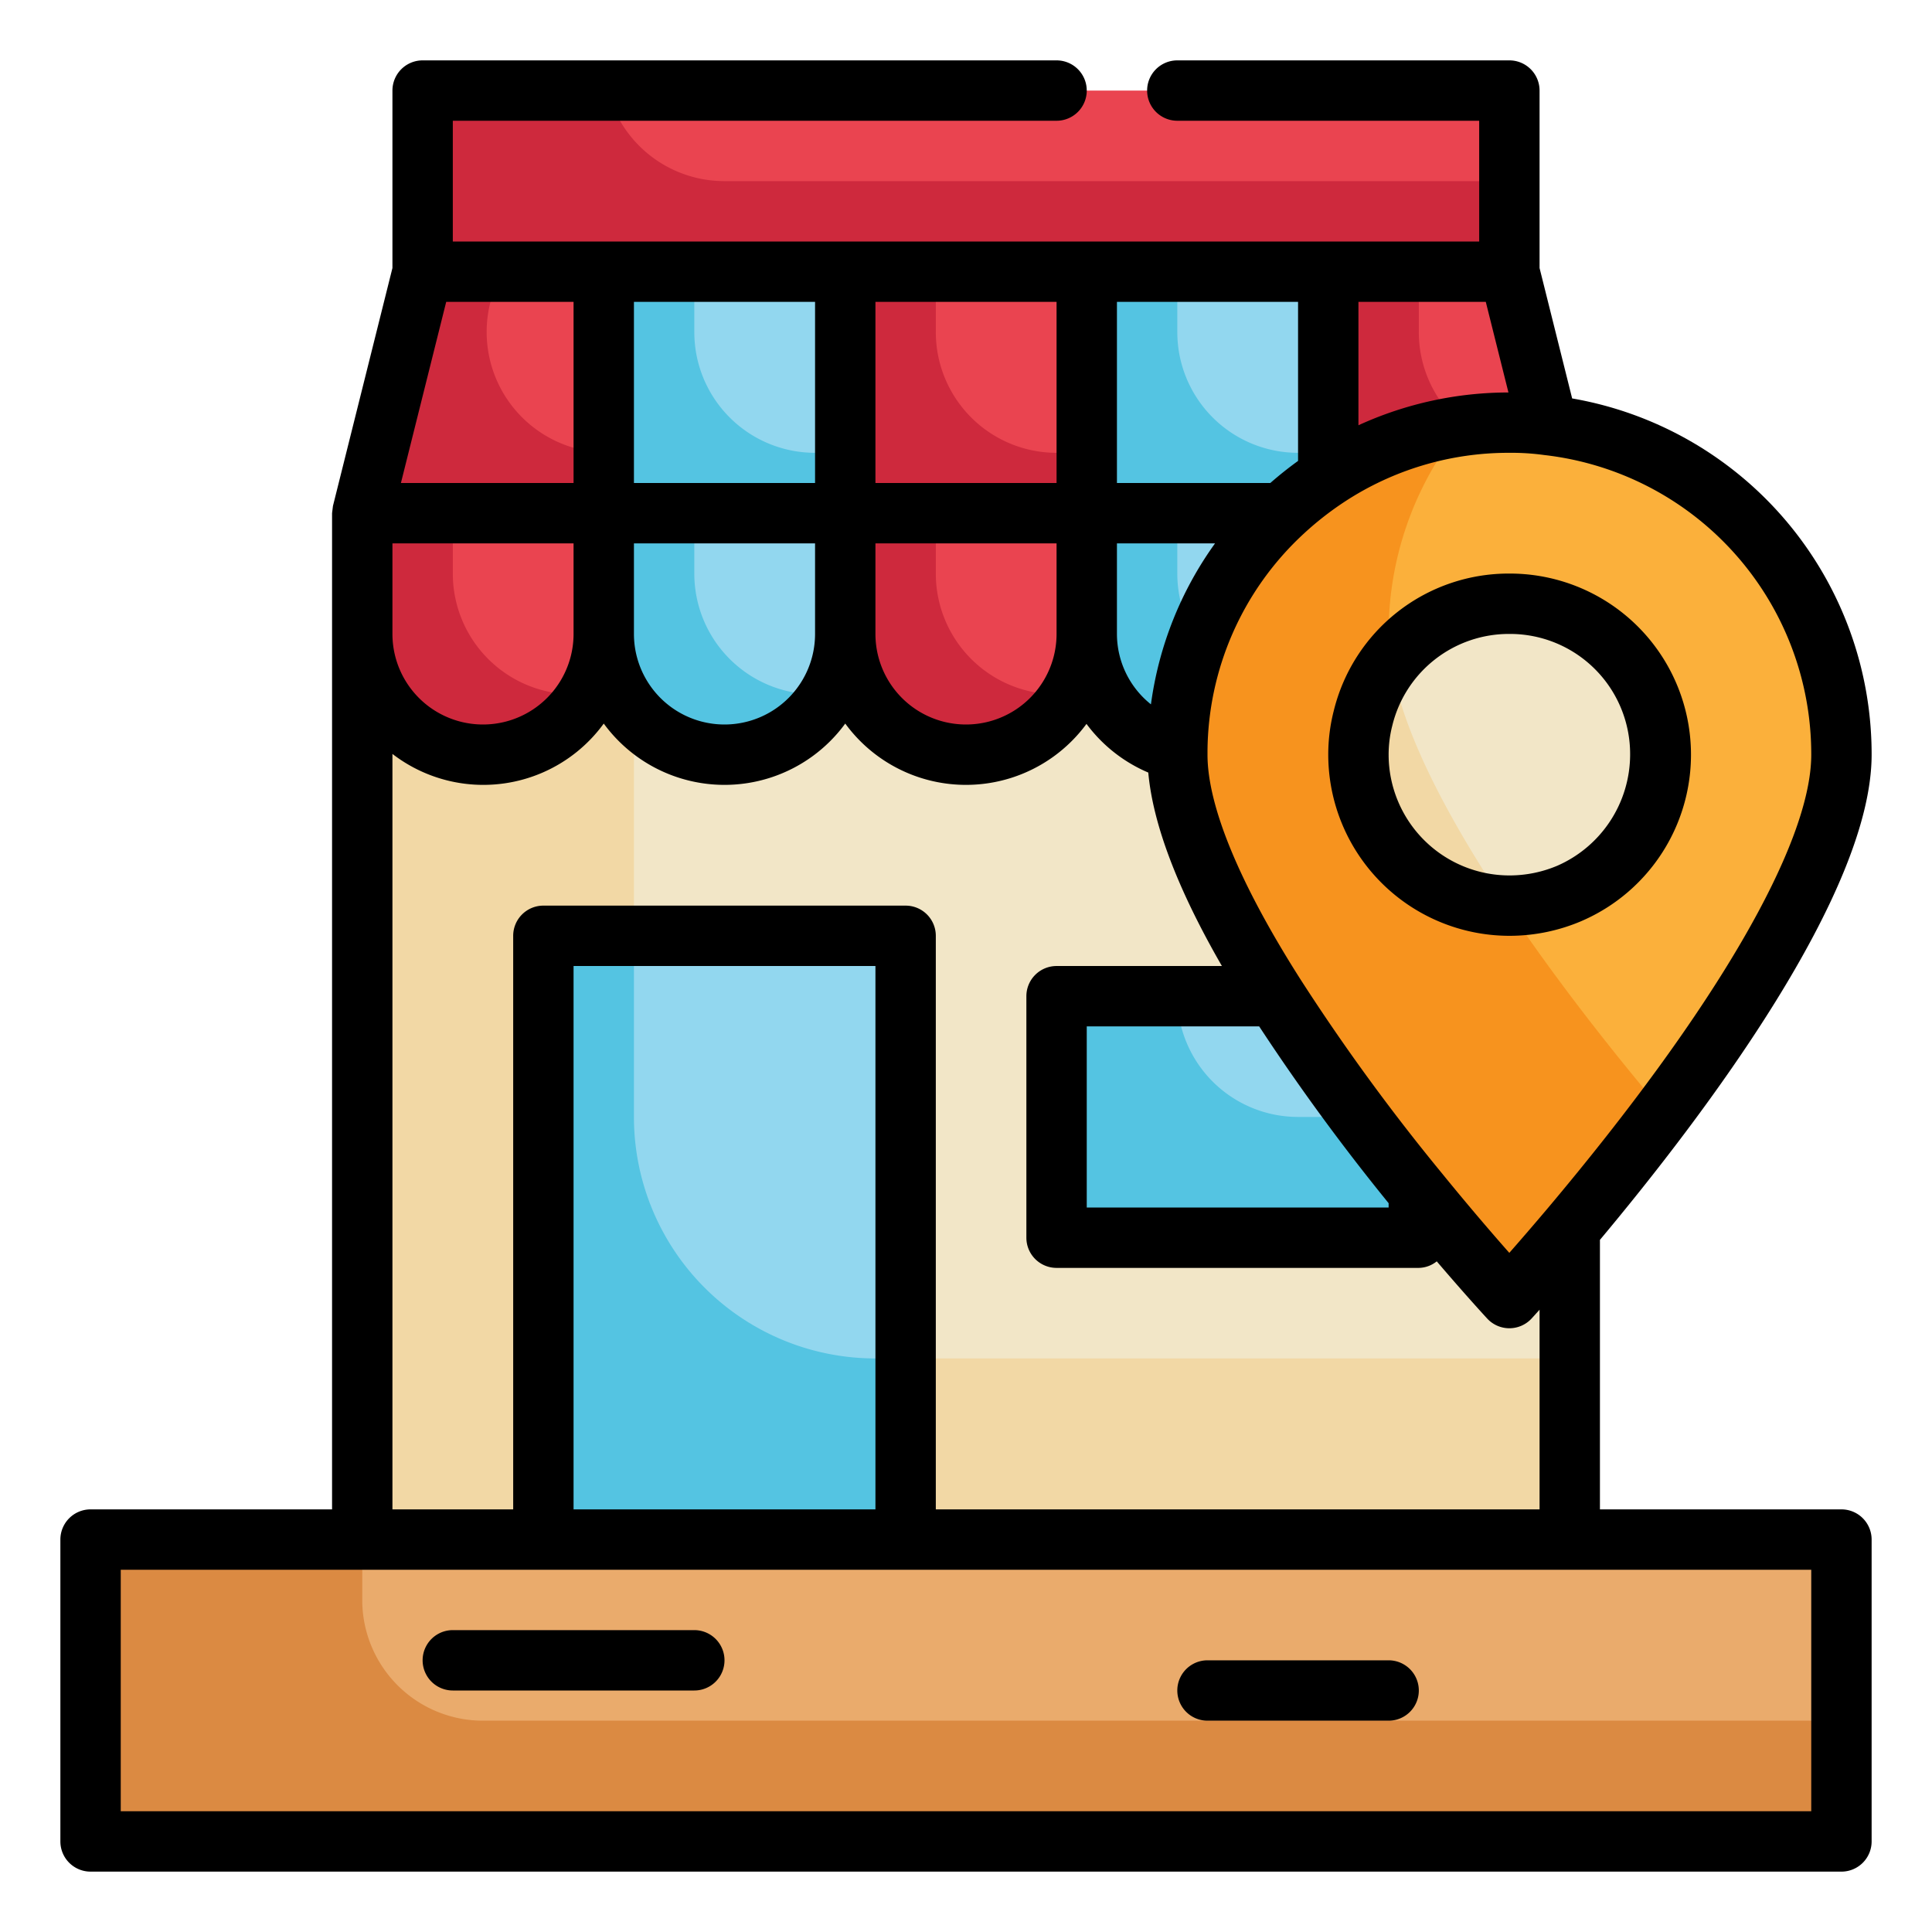 <?xml version="1.0" encoding="UTF-8"?>
<svg xmlns="http://www.w3.org/2000/svg" viewBox="0 0 512 512" width="512" height="512"><g id="line_xpand_copy" data-name="line xpand copy"><rect x="96" y="136" width="320" height="272" fill="#f2e6c7"/><path d="M416,360v48H96V136h72V296a63.982,63.982,0,0,0,64,64Z" fill="#f2d8a5"/><rect x="24" y="408" width="464" height="80" fill="#eaab6c"/><path d="M488,456v32H24V408H96v16a31.991,31.991,0,0,0,32,32Z" fill="#db8a42"/><path d="M128,200h0a32,32,0,0,1-32-32V136h64v32A32,32,0,0,1,128,200Zm160-32V136H224v32a32,32,0,0,0,32,32h0A32,32,0,0,0,288,168Zm128,0V136H352v32a32,32,0,0,0,32,32h0A32,32,0,0,0,416,168ZM160,72H112L96,136h64Zm128,0H224v64h64Zm112,0H352v64h64Zm0-48H112V72H400Z" fill="#ea4450"/><path d="M155.84,183.76A31.994,31.994,0,0,1,96,168V136h24v16a31.991,31.991,0,0,0,32,32A30.93,30.93,0,0,0,155.84,183.76ZM280,184a31.991,31.991,0,0,1-32-32V136H224v32a31.994,31.994,0,0,0,59.84,15.76A30.93,30.93,0,0,1,280,184ZM129.92,80.24,132,72H112L96,136h64V119.92A31.956,31.956,0,0,1,129.92,80.24ZM280,120a31.991,31.991,0,0,1-32-32V72H224v64h64V120Zm132,0h-4a31.991,31.991,0,0,1-32-32V72H352v64h64ZM192,48a31.933,31.933,0,0,1-30.96-24H112V72H400V48Z" fill="#ce293d"/><path d="M192,200h0a32,32,0,0,1-32-32V136h64v32A32,32,0,0,1,192,200Zm160-32V136H288v32a32,32,0,0,0,32,32h0A32,32,0,0,0,352,168ZM224,72H160v64h64Zm128,0H288v64h64ZM240,248H144V408h96Zm136,16H280v64h96Z" fill="#92d7ef"/><path d="M219.84,183.76A31.994,31.994,0,0,1,160,168V136h24v16a31.991,31.991,0,0,0,32,32A30.93,30.93,0,0,0,219.84,183.76ZM344,184a31.991,31.991,0,0,1-32-32V136H288v32a31.994,31.994,0,0,0,59.84,15.76A30.93,30.93,0,0,1,344,184ZM216,120a31.991,31.991,0,0,1-32-32V72H160v64h64V120Zm128,0a31.991,31.991,0,0,1-32-32V72H288v64h64V120ZM232,360a63.982,63.982,0,0,1-64-64V248H144V408h96V360Zm112-64a31.991,31.991,0,0,1-32-32H280v64h96V296Z" fill="#54c4e2"/><path d="M488,200c0,48.6-88,144-88,144s-88-95.4-88-144a88,88,0,0,1,176,0Z" fill="#fbb03b"/><path d="M440.8,294.64C419.84,322.48,400,344,400,344s-88-95.36-88-144a87.889,87.889,0,0,1,75.36-87.04A87.111,87.111,0,0,0,368,168C368,203.76,415.6,264.88,440.8,294.64Z" fill="#f7931e"/><circle cx="400" cy="200" r="40" fill="#f2e6c7"/><path d="M399.12,239.92a39.924,39.924,0,0,1-30.48-64.72C371.36,193.84,384.16,217.52,399.12,239.92Z" fill="#f2d8a5"/><path d="M488,400H424V328.578C451.76,295.4,496,236.767,496,200a95.71,95.71,0,0,0-79.363-94.412L408,71.028V24a8,8,0,0,0-8-8H312a8,8,0,0,0-8,8h0a8,8,0,0,0,8,8h80V64H120V32H280a8,8,0,0,0,8-8h0a8,8,0,0,0-8-8H112a8,8,0,0,0-8,8V71.027L88.236,134.084,88,136V400H24a8,8,0,0,0-8,8v80a8,8,0,0,0,8,8H488a8,8,0,0,0,8-8V408A8,8,0,0,0,488,400Zm-8-200c0,23.742-25.555,67.672-70.109,120.52-3.907,4.621-7.289,8.519-9.907,11.5-4.3-4.864-10.6-12.168-17.773-20.985A548.208,548.208,0,0,1,344.742,259.7C328.555,234.309,320,213.668,320,200v-.938a79.1,79.1,0,0,1,25.078-57.23,83.4,83.4,0,0,1,11.313-8.906A79.163,79.163,0,0,1,400,120a63.379,63.379,0,0,1,9.023.559c.079.011.157.023.235.031A79.771,79.771,0,0,1,480,200ZM333.694,272A568.944,568.944,0,0,0,368,318.858V320H288V272Zm-28.682-85.34A23.888,23.888,0,0,1,296,168V144h26A94.552,94.552,0,0,0,305.012,186.66ZM280,168a24,24,0,0,1-48,0V144h48Zm-64,0a24,24,0,0,1-48,0V144h48Zm183.754-63.991A95.6,95.6,0,0,0,360,112.7V80h33.75ZM344,122.148q-3.819,2.757-7.352,5.852H296V80h48ZM280,128H232V80h48Zm-64,0H168V80h48Zm-64,0H106.247l12-48H152Zm-48,16h48v24a24,24,0,0,1-48,0Zm0,55.795a39.462,39.462,0,0,0,56-8.043,39.636,39.636,0,0,0,64,0,39.628,39.628,0,0,0,63.93.085,39.674,39.674,0,0,0,16.376,12.9c1.244,13.732,7.773,30.907,19.513,51.267H280a8,8,0,0,0-8,8v64a8,8,0,0,0,8,8h96a7.821,7.821,0,0,0,4.754-1.734c7.814,9.151,13.078,14.849,13.387,15.179A7.981,7.981,0,0,0,400,352h.016a8.015,8.015,0,0,0,5.875-2.582s.783-.856,2.109-2.332V400H248V248a8,8,0,0,0-8-8H144a8,8,0,0,0-8,8V400H104ZM232,400H152V256h80Zm248,80H32V416H480Z"/><path d="M184,432H120a8,8,0,0,0,0,16h64a8,8,0,0,0,0-16Z"/><path d="M368,440H320a8,8,0,0,0,0,16h48a8,8,0,0,0,0-16Z"/><path d="M353.453,188.4A46.711,46.711,0,0,0,352,200a48.052,48.052,0,0,0,48,48,48.585,48.585,0,0,0,19.141-3.922c.031-.016.062-.031.1-.047A48,48,0,0,0,400,152,47.72,47.72,0,0,0,353.453,188.4ZM432,200a32.232,32.232,0,0,1-19.195,29.383A32.557,32.557,0,0,1,400,232a32.034,32.034,0,0,1-32-32,30.773,30.773,0,0,1,.977-7.715A31.791,31.791,0,0,1,400,168a31.829,31.829,0,0,1,32,32Z"/></g></svg>
